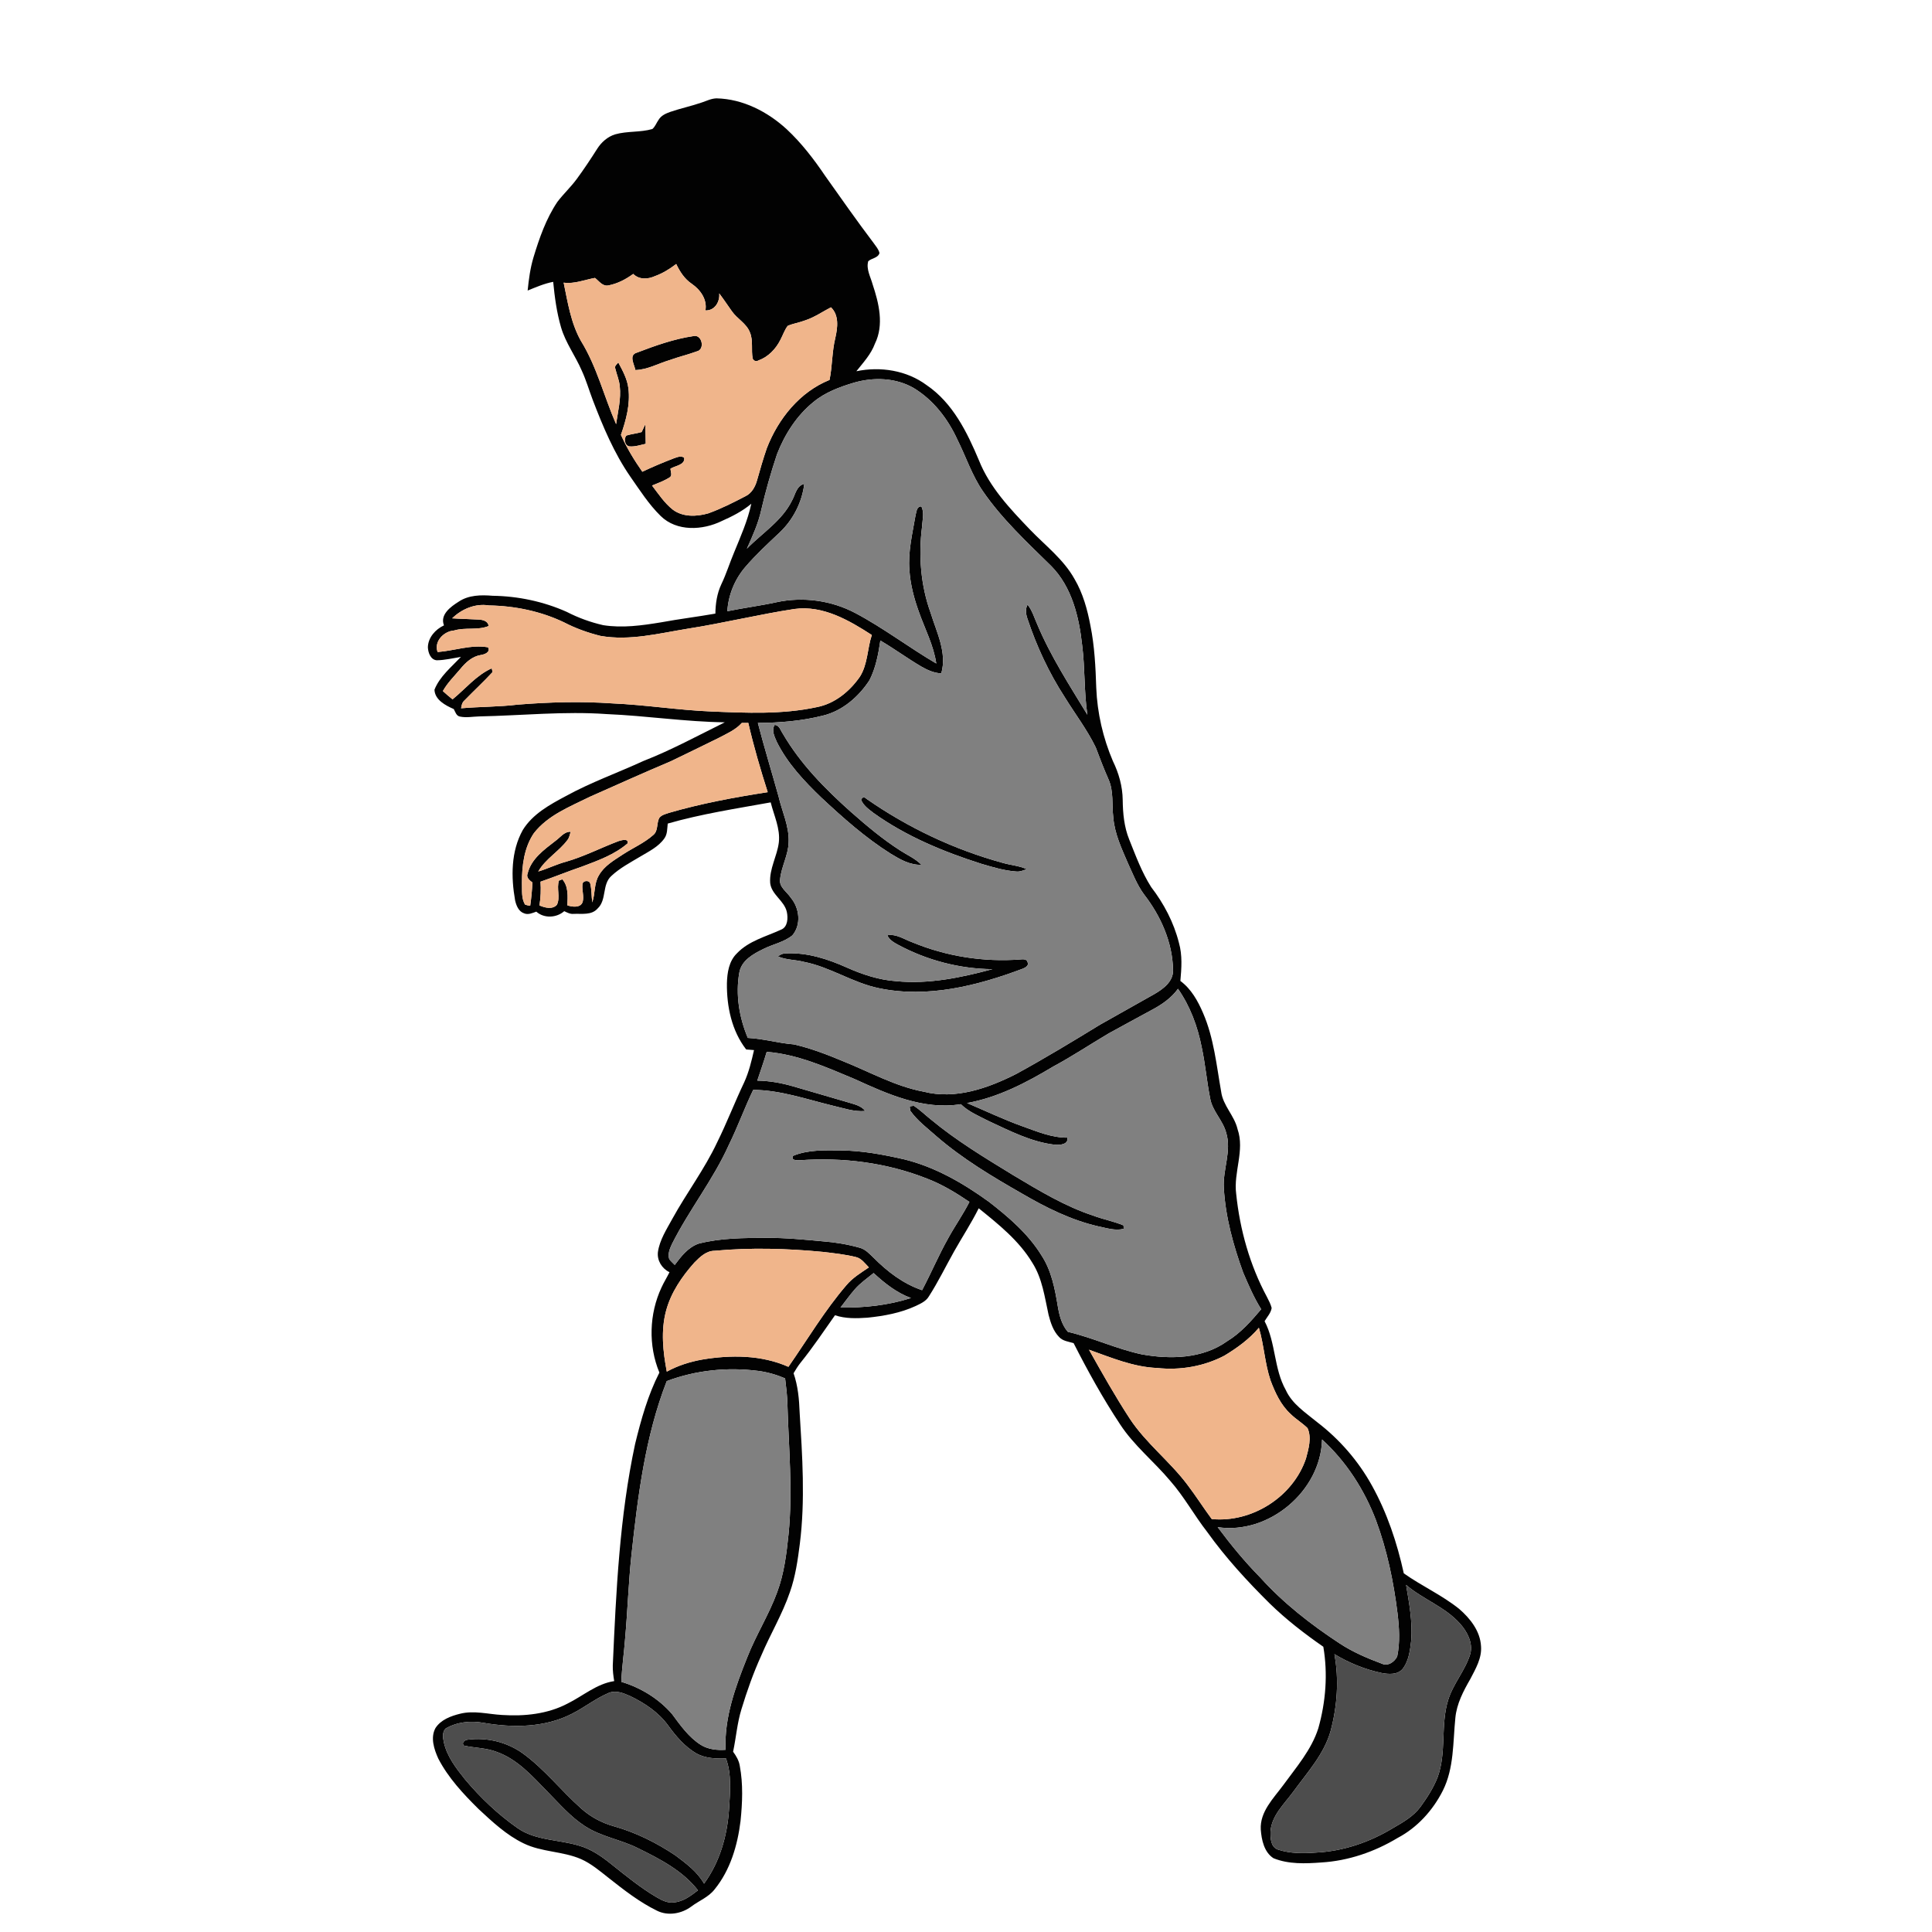 <?xml version="1.0" encoding="UTF-8" ?>
<!DOCTYPE svg PUBLIC "-//W3C//DTD SVG 1.1//EN" "http://www.w3.org/Graphics/SVG/1.1/DTD/svg11.dtd">
<svg width="1000pt" height="1000pt" viewBox="0 0 1000 1000" version="1.1" xmlns="http://www.w3.org/2000/svg">
    <g id="#020202ff">
        <path fill="#020202" opacity="1.00"
            d=" M 363.27 53.04 C 365.77 52.19 368.22 50.96 370.91 50.91 C 384.52 51.22 397.26 57.80 407.15 66.85 C 414.81 73.99 421.23 82.34 427.08 91.00 C 435.37 102.68 443.58 114.43 452.23 125.85 C 453.35 127.47 454.79 129.01 455.21 130.99 C 454.46 133.60 451.16 133.57 449.39 135.22 C 448.24 139.32 450.61 143.29 451.66 147.16 C 454.92 156.92 457.66 168.15 452.86 177.88 C 450.84 183.37 446.82 187.65 443.26 192.15 C 455.74 189.57 469.32 191.68 479.67 199.38 C 493.16 208.56 500.55 223.67 506.70 238.27 C 512.26 252.25 522.79 263.34 533.04 274.04 C 541.01 282.35 550.52 289.51 556.20 299.74 C 560.55 307.14 562.83 315.51 564.42 323.88 C 566.54 334.46 567.07 345.26 567.42 356.02 C 567.94 369.06 570.92 381.96 576.04 393.96 C 579.09 400.19 581.02 407.03 581.11 414.00 C 581.19 420.97 581.84 428.05 584.49 434.56 C 587.84 442.93 590.99 451.51 595.84 459.14 C 602.43 467.70 607.56 477.48 610.21 487.98 C 612.05 494.40 611.55 501.18 610.96 507.74 C 616.55 511.84 620.03 518.10 622.71 524.36 C 628.30 537.24 629.65 551.36 632.07 565.04 C 632.99 572.26 638.91 577.40 640.54 584.40 C 644.40 595.47 638.37 606.73 639.85 617.97 C 641.77 636.52 646.91 654.86 655.78 671.32 C 656.71 673.15 657.69 674.99 658.21 677.00 C 657.83 679.62 655.85 681.63 654.55 683.85 C 660.40 694.99 659.31 708.39 665.49 719.42 C 668.80 726.77 675.82 731.19 681.81 736.15 C 693.35 744.98 703.08 756.19 710.11 768.92 C 717.97 783.06 723.14 798.58 726.60 814.36 C 735.87 820.92 746.36 825.62 755.24 832.75 C 760.94 837.66 766.13 844.21 766.57 852.01 C 767.09 858.19 763.80 863.72 761.07 868.99 C 757.44 875.29 753.95 881.90 753.28 889.28 C 752.02 901.84 752.64 915.16 746.84 926.76 C 741.69 937.00 733.58 945.97 723.38 951.33 C 711.47 958.51 697.90 963.17 683.97 964.01 C 675.70 964.62 666.97 965.00 659.15 961.81 C 654.31 958.71 652.96 952.29 652.57 946.94 C 652.08 937.76 659.09 930.91 664.13 924.09 C 670.91 914.75 678.80 905.74 682.36 894.56 C 686.22 880.90 687.35 866.38 684.95 852.36 C 675.15 845.56 665.68 838.24 657.14 829.90 C 645.53 818.39 634.43 806.32 624.90 793.01 C 618.17 784.39 612.93 774.69 605.69 766.46 C 597.31 756.46 586.93 748.22 579.75 737.22 C 570.84 723.76 563.02 709.60 555.71 695.22 C 553.09 694.40 550.02 694.15 548.12 691.95 C 545.13 688.86 543.80 684.64 542.75 680.59 C 540.73 671.43 539.51 661.73 534.37 653.66 C 527.48 642.17 516.85 633.70 506.58 625.41 C 502.75 633.10 498.03 640.29 493.82 647.77 C 489.48 655.51 485.59 663.52 480.79 671.00 C 479.31 673.54 476.51 674.75 473.98 675.97 C 466.15 679.59 457.55 681.16 449.01 682.03 C 443.40 682.42 437.60 682.60 432.19 680.77 C 426.36 689.05 420.72 697.47 414.35 705.36 C 413.00 707.06 411.85 708.91 410.75 710.79 C 413.01 717.29 413.64 724.20 413.89 731.03 C 415.29 753.66 416.83 776.48 413.99 799.07 C 412.92 807.51 411.71 816.01 408.86 824.07 C 404.97 835.49 398.69 845.88 394.00 856.97 C 389.93 865.95 386.63 875.26 383.77 884.70 C 381.55 891.86 381.01 899.37 379.45 906.68 C 381.06 908.89 382.51 911.30 382.92 914.06 C 384.68 923.46 384.27 933.10 383.30 942.57 C 381.75 955.15 378.01 967.94 369.88 977.92 C 366.74 981.99 361.80 983.80 357.80 986.83 C 352.80 990.55 345.73 991.83 340.03 988.96 C 330.94 984.52 322.92 978.22 315.01 971.99 C 310.48 968.43 306.03 964.61 300.73 962.26 C 291.21 958.13 280.34 958.71 270.98 954.10 C 262.11 949.82 254.84 942.97 247.69 936.33 C 239.76 928.49 231.99 920.18 226.84 910.20 C 224.67 905.38 222.70 899.45 225.39 894.45 C 228.18 890.13 233.32 888.22 238.09 887.04 C 245.31 885.20 252.65 887.28 259.91 887.67 C 271.42 888.42 283.44 887.21 293.78 881.76 C 301.76 877.82 308.87 871.48 317.91 870.14 C 317.45 867.43 317.11 864.70 317.18 861.97 C 318.90 823.62 320.67 785.04 328.73 747.40 C 331.82 734.76 335.36 722.07 341.30 710.45 C 335.50 696.46 335.99 680.09 342.39 666.40 C 343.60 663.73 345.17 661.25 346.46 658.63 C 346.48 658.59 346.52 658.52 346.53 658.49 L 346.44 658.44 C 342.56 656.54 340.01 652.37 340.54 648.02 C 341.45 641.78 344.99 636.37 347.96 630.93 C 355.34 617.51 364.65 605.22 371.18 591.32 C 376.24 581.13 380.30 570.49 385.19 560.22 C 387.63 554.91 388.98 549.20 390.28 543.53 C 388.92 543.41 387.57 543.29 386.22 543.20 C 378.72 533.53 376.11 520.94 376.25 508.92 C 376.40 503.45 377.29 497.48 381.40 493.48 C 387.52 486.99 396.47 484.79 404.31 481.18 C 407.78 479.79 407.94 475.14 407.26 472.01 C 405.95 466.12 399.28 463.11 398.64 457.01 C 398.13 449.69 402.25 443.17 403.12 436.06 C 403.94 428.83 400.61 422.14 398.91 415.31 C 381.07 418.53 363.08 421.26 345.62 426.28 C 345.31 428.86 345.49 431.73 343.88 433.95 C 340.81 438.34 335.82 440.70 331.35 443.39 C 326.22 446.46 320.82 449.29 316.43 453.40 C 311.51 457.85 314.15 465.77 309.31 470.26 C 306.19 473.84 301.09 472.82 296.90 473.02 C 295.13 473.20 293.58 472.34 292.05 471.62 C 288.04 475.12 281.66 475.47 277.59 471.87 C 275.58 472.57 273.36 473.66 271.23 472.72 C 268.43 471.78 267.22 468.69 266.62 466.05 C 264.47 453.92 264.44 440.66 270.59 429.62 C 275.71 421.30 284.59 416.47 292.96 412.01 C 305.82 404.95 319.68 400.02 332.99 393.90 C 347.51 388.23 361.21 380.77 375.16 373.87 C 354.71 373.59 334.44 370.47 314.02 369.61 C 292.02 368.05 270.03 370.37 248.04 370.82 C 244.72 370.90 241.34 371.60 238.05 370.89 C 236.15 370.54 235.68 368.45 234.87 367.01 C 230.60 365.15 225.07 362.24 224.88 356.99 C 227.60 350.13 233.63 345.26 238.59 340.01 C 234.44 340.66 230.32 341.70 226.11 341.76 C 222.87 341.54 221.57 337.77 221.47 335.01 C 221.59 329.96 225.39 325.74 229.80 323.69 C 227.60 318.11 233.32 314.00 237.41 311.43 C 242.58 307.95 248.99 307.88 254.98 308.37 C 268.14 308.56 281.28 311.33 293.31 316.69 C 299.28 319.77 305.65 322.09 312.19 323.58 C 322.14 325.17 332.25 323.75 342.10 322.13 C 351.46 320.40 360.91 319.25 370.28 317.60 C 370.35 312.40 371.13 307.14 373.37 302.39 C 375.94 297.06 377.67 291.38 379.97 285.94 C 383.34 277.69 387.01 269.49 388.87 260.74 C 384.33 264.57 379.02 267.27 373.63 269.66 C 363.74 274.52 350.30 275.27 341.94 267.05 C 335.81 261.04 331.17 253.73 326.27 246.73 C 317.86 234.55 312.10 220.83 306.83 207.07 C 304.90 202.00 303.40 196.76 301.12 191.83 C 297.84 184.22 292.74 177.45 290.40 169.44 C 288.16 161.77 287.10 153.81 286.33 145.88 C 281.73 146.76 277.43 148.63 273.11 150.39 C 273.68 144.63 274.45 138.85 276.11 133.28 C 279.14 123.28 282.63 113.24 288.49 104.50 C 291.64 100.36 295.50 96.79 298.58 92.58 C 302.28 87.53 305.76 82.31 309.11 77.02 C 311.27 73.61 314.50 70.74 318.41 69.54 C 324.68 67.75 331.40 68.61 337.66 66.78 C 339.16 65.51 339.79 63.53 340.93 61.96 C 342.23 59.77 344.69 58.71 347.00 57.89 C 352.35 56.06 357.92 54.90 363.27 53.04 M 339.08 142.89 C 335.35 144.60 330.85 144.85 327.75 141.78 C 323.92 144.59 319.57 146.85 314.87 147.74 C 311.83 148.32 310.05 145.43 307.95 143.85 C 302.57 144.81 297.35 147.06 291.75 146.30 C 293.86 156.52 295.47 167.14 300.64 176.37 C 308.94 189.77 312.63 205.22 318.89 219.54 C 319.81 213.04 321.54 206.52 320.79 199.91 C 320.52 196.76 319.21 193.86 318.49 190.82 C 317.88 189.43 319.32 188.58 320.03 187.63 C 322.30 191.85 324.67 196.17 325.26 201.01 C 326.29 209.21 324.07 217.40 321.39 225.09 C 324.42 231.81 328.23 238.15 332.47 244.17 C 337.72 241.67 343.09 239.42 348.51 237.33 C 350.30 236.75 352.38 235.66 354.14 236.92 C 354.68 240.72 349.47 241.03 347.03 242.59 C 347.08 244.11 348.25 246.29 346.40 247.21 C 343.63 248.97 340.52 250.08 337.49 251.31 C 340.82 255.65 343.88 260.34 348.21 263.77 C 353.45 267.73 360.60 267.45 366.62 265.71 C 373.28 263.31 379.60 260.09 385.87 256.83 C 389.05 255.33 390.88 251.99 391.81 248.74 C 393.38 243.13 395.00 237.52 396.90 232.01 C 402.79 216.77 413.92 202.88 429.37 196.65 C 430.84 189.46 430.61 182.04 432.36 174.90 C 433.56 169.64 434.40 163.21 430.11 159.06 C 425.70 161.35 421.55 164.24 416.80 165.81 C 413.83 166.96 410.62 167.41 407.70 168.67 C 406.06 170.86 405.21 173.51 403.93 175.91 C 401.56 180.64 397.61 184.77 392.55 186.57 C 391.40 187.28 390.11 186.82 389.60 185.59 C 388.71 181.12 389.97 176.32 388.14 172.01 C 386.36 167.37 381.59 165.07 378.85 161.14 C 376.65 158.05 374.56 154.88 372.27 151.86 C 372.71 156.18 369.90 160.91 365.13 160.67 C 366.13 155.02 362.51 149.96 358.07 146.91 C 354.36 144.42 351.89 140.62 350.01 136.64 C 346.67 139.21 343.05 141.45 339.08 142.89 M 442.06 198.06 C 434.60 200.28 427.10 203.05 421.04 208.08 C 412.36 215.11 406.16 224.82 402.16 235.16 C 399.01 244.62 396.27 254.24 394.02 263.96 C 392.49 270.95 389.49 277.50 386.58 284.01 C 394.54 275.85 404.82 269.55 409.97 259.03 C 411.71 255.93 412.24 251.39 416.30 250.44 C 415.13 259.96 410.55 268.97 403.60 275.57 C 397.42 281.39 391.17 287.16 385.65 293.61 C 380.26 299.98 376.96 308.03 376.47 316.37 C 384.87 314.64 393.39 313.57 401.77 311.74 C 415.54 308.74 430.28 310.73 442.74 317.33 C 457.30 325.04 470.42 335.12 484.62 343.43 C 483.23 333.92 478.64 325.39 475.51 316.41 C 473.03 309.50 471.16 302.31 470.70 294.96 C 469.96 285.54 472.24 276.27 473.82 267.04 C 474.36 265.23 474.30 262.09 476.89 262.12 C 478.58 265.42 477.39 269.23 477.24 272.74 C 475.36 287.64 476.56 302.98 481.67 317.15 C 484.77 327.24 490.28 337.77 487.21 348.54 C 483.51 348.37 480.11 346.88 476.96 345.06 C 469.70 340.81 462.93 335.80 455.67 331.55 C 454.64 338.56 453.31 345.68 450.06 352.05 C 444.45 360.68 436.01 368.01 425.82 370.44 C 414.87 373.19 403.53 374.12 392.27 374.19 C 395.57 386.91 399.42 399.47 402.95 412.12 C 404.77 420.08 408.60 427.71 408.19 436.04 C 408.00 442.61 404.47 448.49 403.79 454.97 C 403.09 459.17 407.31 461.55 409.31 464.66 C 413.83 469.99 414.84 478.64 410.12 484.15 C 405.78 487.68 400.06 488.71 395.14 491.18 C 389.90 493.73 383.80 497.09 382.68 503.38 C 380.64 514.74 382.61 526.64 387.06 537.22 C 395.09 537.62 402.86 539.95 410.87 540.57 C 419.70 542.59 428.22 545.87 436.57 549.37 C 450.30 554.87 463.40 562.31 478.09 565.05 C 494.54 569.24 511.34 563.27 525.93 555.91 C 540.67 547.85 555.04 539.15 569.37 530.38 C 578.73 525.03 588.19 519.86 597.55 514.51 C 602.15 511.83 607.40 507.98 607.16 502.02 C 606.92 487.73 600.77 474.02 592.10 462.87 C 588.56 458.04 586.40 452.41 583.91 447.01 C 580.61 439.35 576.93 431.59 576.24 423.16 C 575.43 416.55 576.55 409.57 573.73 403.32 C 571.34 397.89 569.21 392.36 567.14 386.82 C 562.67 377.63 556.42 369.47 551.08 360.80 C 542.92 348.21 536.55 334.52 531.82 320.29 C 530.98 317.89 530.61 315.29 531.86 312.95 C 534.28 315.95 535.33 319.70 536.88 323.17 C 543.80 339.66 553.57 354.72 562.83 369.96 C 561.05 358.02 561.65 345.91 560.12 333.95 C 558.51 319.26 554.81 303.79 544.07 292.94 C 531.62 280.69 518.67 268.71 508.73 254.24 C 503.05 245.98 499.97 236.35 495.50 227.46 C 490.62 216.80 483.14 207.05 473.03 200.92 C 463.71 195.48 452.25 195.13 442.06 198.06 M 234.04 320.04 C 238.63 320.35 243.25 320.42 247.85 320.69 C 249.99 320.81 252.64 321.47 252.90 324.04 C 247.18 326.36 240.86 324.59 235.00 326.35 C 229.72 326.73 224.48 332.03 226.51 337.49 C 235.20 336.82 243.90 333.52 252.62 335.05 C 254.01 337.55 250.79 338.77 248.86 339.03 C 244.41 339.73 240.96 342.95 238.23 346.31 C 235.12 350.02 231.60 353.43 229.23 357.70 C 230.84 359.19 232.52 360.61 234.24 361.98 C 240.92 356.55 246.51 349.51 254.52 345.92 C 254.63 346.41 254.84 347.37 254.95 347.86 C 250.33 352.89 245.25 357.54 240.48 362.47 C 239.24 363.50 238.88 365.07 238.67 366.61 C 248.46 365.75 258.29 365.90 268.04 364.71 C 284.32 363.40 300.69 362.94 317.00 364.08 C 334.08 364.82 351.00 367.56 368.08 368.26 C 386.34 369.01 404.89 369.89 422.88 365.99 C 432.13 364.19 439.86 357.80 445.12 350.20 C 449.18 343.71 448.89 335.77 451.25 328.68 C 439.41 321.01 425.91 313.20 411.25 315.20 C 392.68 318.03 374.42 322.53 355.86 325.43 C 341.00 327.84 325.88 331.81 310.78 329.13 C 304.26 327.51 297.88 325.22 291.92 322.12 C 279.82 316.34 266.42 313.60 253.05 313.37 C 246.08 312.22 238.99 315.20 234.04 320.04 M 371.95 381.97 C 363.69 386.06 355.38 390.07 347.07 394.09 C 333.07 399.99 319.23 406.24 305.34 412.40 C 295.03 417.52 283.56 421.92 276.30 431.31 C 271.25 438.79 270.12 448.17 270.16 456.99 C 270.32 460.76 269.71 464.88 271.81 468.25 C 272.66 468.53 273.53 468.72 274.43 468.82 C 275.01 464.82 275.39 460.80 275.58 456.76 C 274.10 455.69 272.21 454.16 273.11 452.07 C 274.96 444.52 281.61 439.81 287.41 435.31 C 289.94 433.55 291.94 430.40 295.37 430.52 C 294.91 431.94 294.71 433.53 293.75 434.74 C 289.30 440.75 282.34 444.51 278.60 451.09 C 283.49 449.66 288.05 447.32 292.99 446.02 C 302.35 443.31 311.05 438.81 320.14 435.37 C 321.65 434.90 325.53 433.76 324.81 436.57 C 318.07 442.35 309.60 445.39 301.42 448.48 C 294.14 450.96 287.03 453.87 279.77 456.37 C 280.04 460.47 279.89 464.59 279.22 468.65 C 281.99 469.84 285.92 470.89 288.25 468.33 C 290.16 464.40 287.96 459.86 289.32 455.80 C 289.76 455.63 290.63 455.30 291.06 455.14 C 294.29 458.72 293.87 464.09 293.65 468.59 C 296.21 469.50 300.67 470.03 301.62 466.70 C 302.33 463.84 301.19 460.88 301.46 457.98 C 301.37 455.73 304.96 455.28 305.51 457.35 C 306.30 460.52 306.11 463.84 306.55 467.07 C 308.15 462.49 307.40 457.28 310.00 453.05 C 312.75 448.15 317.80 445.30 322.34 442.30 C 327.58 438.86 333.48 436.35 338.18 432.15 C 340.82 429.94 339.71 426.04 341.29 423.30 C 342.42 421.83 344.34 421.41 345.99 420.81 C 362.82 415.90 380.07 412.70 397.37 410.03 C 393.60 398.20 390.09 386.27 387.31 374.17 C 386.18 374.17 385.07 374.18 383.95 374.20 C 380.71 377.82 376.16 379.74 371.95 381.97 M 595.93 522.86 C 588.59 526.88 581.21 530.82 573.89 534.87 C 564.26 540.56 554.94 546.78 545.09 552.07 C 531.23 560.39 516.60 568.04 500.54 570.93 C 510.04 574.97 519.38 579.43 529.11 582.93 C 536.68 585.61 544.30 588.92 552.49 588.84 C 553.08 592.47 548.54 592.71 546.00 592.51 C 533.77 591.11 522.68 585.31 511.66 580.22 C 506.70 577.66 501.37 575.49 497.32 571.53 C 478.02 574.65 459.55 566.38 442.44 558.55 C 427.77 552.41 412.90 545.70 396.85 544.44 C 395.37 549.45 393.62 554.37 391.97 559.33 C 398.37 559.42 404.70 560.58 410.83 562.38 C 420.29 565.14 429.76 567.88 439.21 570.65 C 442.29 571.63 445.79 572.28 447.85 575.05 C 441.95 575.58 436.31 573.47 430.65 572.19 C 417.20 568.92 403.85 564.21 389.86 564.12 C 385.38 573.39 381.92 583.10 377.37 592.34 C 369.26 610.51 356.68 626.17 347.80 643.92 C 346.69 646.31 345.52 649.03 346.40 651.70 C 347.21 652.83 348.27 653.73 349.25 654.73 C 352.55 650.28 356.19 645.58 361.62 643.70 C 373.14 640.74 385.12 640.76 396.92 640.72 C 406.65 640.66 416.34 641.63 426.02 642.52 C 432.43 643.02 438.80 644.08 444.98 645.83 C 447.91 646.59 449.98 648.92 452.10 650.93 C 459.24 658.16 467.54 664.52 477.27 667.80 C 481.99 658.89 485.90 649.57 490.86 640.79 C 494.32 634.45 498.53 628.55 501.77 622.10 C 494.86 617.42 487.68 613.05 479.86 610.06 C 459.04 601.80 436.24 598.93 413.95 600.54 C 412.35 600.52 409.27 600.74 410.47 598.27 C 418.17 595.06 426.76 595.39 434.95 595.45 C 446.14 595.54 457.19 597.60 468.06 600.09 C 484.11 604.04 498.62 612.46 511.91 622.08 C 522.15 630.03 532.24 638.67 539.10 649.83 C 544.23 657.67 546.02 667.07 547.52 676.17 C 548.31 680.86 549.52 685.67 552.72 689.35 C 565.71 692.41 577.90 698.21 590.96 701.01 C 605.84 703.70 622.51 703.32 635.24 694.17 C 642.19 689.95 647.58 683.79 652.79 677.65 C 649.00 671.65 646.22 665.10 643.43 658.60 C 638.35 644.56 634.31 629.97 633.46 615.01 C 632.81 605.35 637.63 595.71 634.63 586.17 C 632.89 579.76 627.46 575.06 626.36 568.42 C 624.62 559.68 623.88 550.76 622.00 542.05 C 619.90 531.31 616.02 520.80 609.72 511.80 C 606.22 516.68 601.17 520.10 595.93 522.86 M 369.85 647.40 C 365.53 647.42 362.28 650.61 359.44 653.48 C 352.98 660.71 347.29 668.99 344.76 678.46 C 341.99 688.77 343.16 699.61 345.13 709.96 C 350.82 706.83 357.08 704.84 363.46 703.71 C 378.28 701.22 394.14 701.26 408.08 707.47 C 417.96 693.27 426.85 678.29 438.17 665.13 C 441.37 661.33 445.67 658.76 449.72 656.00 C 447.72 653.98 445.94 651.35 443.03 650.65 C 437.42 649.27 431.67 648.65 425.95 647.98 C 407.32 646.19 388.50 645.67 369.85 647.40 M 442.43 667.37 C 439.81 670.38 437.50 673.64 435.04 676.78 C 447.36 676.97 459.76 675.62 471.52 671.86 C 464.11 669.14 457.91 664.23 452.18 658.93 C 448.86 661.65 445.26 664.11 442.43 667.37 M 633.72 701.70 C 623.12 707.25 610.86 709.35 598.99 708.07 C 586.64 707.59 575.14 702.69 563.66 698.61 C 570.43 710.65 577.20 722.70 584.75 734.27 C 593.10 746.97 605.43 756.31 614.53 768.41 C 618.96 774.21 622.86 780.40 627.21 786.27 C 648.04 788.25 669.26 774.78 675.97 754.94 C 677.31 749.91 679.01 744.20 676.80 739.22 C 674.09 736.52 670.74 734.57 668.02 731.89 C 662.95 727.25 660.03 720.86 657.65 714.56 C 654.65 705.69 654.26 696.21 651.60 687.25 C 646.61 693.16 640.30 697.73 633.72 701.70 M 345.11 714.86 C 333.92 743.56 330.16 774.41 326.84 804.83 C 325.31 819.19 324.86 833.63 323.57 848.02 C 323.02 855.53 321.88 862.99 321.60 870.52 C 331.62 873.51 340.97 879.22 347.83 887.16 C 352.18 893.01 356.47 899.20 362.76 903.15 C 366.57 905.52 371.17 905.98 375.56 905.69 C 374.82 889.06 380.66 873.07 386.76 857.88 C 391.26 846.35 397.98 835.83 402.23 824.20 C 405.86 814.53 407.11 804.20 408.16 794.00 C 410.39 771.72 408.21 749.36 407.58 727.06 C 407.49 722.49 406.92 717.96 406.37 713.44 C 401.95 711.56 397.32 710.22 392.57 709.59 C 376.65 707.53 360.15 709.18 345.11 714.86 M 684.30 745.08 C 683.61 771.83 656.73 794.42 630.27 790.46 C 637.09 799.60 644.33 808.43 652.35 816.55 C 664.31 829.81 678.49 840.84 693.38 850.62 C 700.14 855.08 707.64 858.28 715.21 861.10 C 718.39 862.62 721.81 860.20 723.19 857.36 C 724.73 850.01 724.23 842.42 723.35 835.02 C 721.32 818.64 717.94 802.35 712.19 786.85 C 706.18 771.07 696.81 756.50 684.30 745.08 M 727.79 820.34 C 729.39 829.79 731.18 839.36 730.46 848.98 C 729.84 854.14 729.26 859.73 725.90 863.94 C 723.23 866.96 718.70 866.61 715.11 865.93 C 706.49 864.11 698.23 860.72 690.69 856.17 C 693.13 869.32 692.17 882.96 688.75 895.85 C 685.37 907.99 676.60 917.45 669.37 927.42 C 664.73 933.77 658.16 939.70 657.60 948.05 C 657.55 951.36 657.68 956.03 661.45 957.33 C 667.73 959.42 674.51 959.37 681.05 958.89 C 695.20 958.23 709.02 953.50 721.07 946.16 C 726.25 943.20 731.63 940.11 735.24 935.21 C 738.68 930.49 741.87 925.52 744.04 920.07 C 748.86 907.14 745.49 892.89 749.60 879.81 C 752.25 871.32 758.51 864.50 761.05 855.98 C 762.45 850.21 759.41 844.51 755.65 840.34 C 747.92 831.66 736.49 827.82 727.79 820.34 M 296.06 887.04 C 282.02 894.26 265.49 894.39 250.24 891.74 C 243.63 890.54 236.49 891.27 230.63 894.71 C 228.87 896.52 229.22 899.26 229.68 901.52 C 231.24 909.06 236.11 915.27 240.80 921.14 C 248.72 930.54 257.73 939.11 267.81 946.17 C 277.17 952.74 289.11 952.07 299.66 955.29 C 305.87 957.02 311.25 960.75 316.23 964.74 C 323.88 970.85 331.48 977.09 339.95 982.06 C 342.67 983.63 345.71 985.18 348.96 984.66 C 353.71 984.24 357.62 981.22 361.26 978.42 C 353.38 968.28 341.60 962.21 330.30 956.66 C 321.39 952.16 311.17 950.72 302.75 945.20 C 295.18 940.31 289.31 933.36 283.02 927.01 C 275.40 919.18 267.74 910.55 257.15 906.80 C 251.68 904.65 245.72 904.79 240.06 903.51 C 238.75 901.94 240.61 900.56 242.13 900.45 C 252.03 899.15 262.35 901.69 270.50 907.48 C 281.85 915.69 290.47 926.92 300.91 936.16 C 305.74 940.46 311.58 943.57 317.81 945.29 C 329.15 948.50 339.81 953.81 349.58 960.35 C 355.13 964.52 360.93 968.79 364.42 974.96 C 372.58 963.82 376.43 950.16 377.35 936.52 C 377.85 927.75 378.82 918.59 375.75 910.16 C 370.56 910.35 365.09 910.15 360.44 907.58 C 354.42 904.06 349.84 898.63 345.80 893.06 C 340.83 886.24 333.61 881.45 326.09 877.85 C 322.71 876.34 318.80 874.78 315.14 876.23 C 308.36 879.06 302.59 883.74 296.06 887.04 Z" />
        <path fill="#020202" opacity="1.00"
            d=" M 329.59 182.55 C 339.14 178.91 348.91 175.41 359.06 173.94 C 363.34 173.03 365.00 180.79 360.83 181.82 C 356.13 183.55 351.24 184.69 346.54 186.40 C 340.67 188.15 335.08 191.38 328.87 191.53 C 328.34 188.64 325.28 183.82 329.59 182.55 Z" />
        <path fill="#020202" opacity="1.00"
            d=" M 333.98 219.68 C 334.13 223.02 334.19 226.37 334.22 229.72 C 331.46 230.29 328.71 231.31 325.86 231.06 C 323.37 230.74 322.71 227.06 324.25 225.42 C 326.82 224.63 329.53 224.39 332.11 223.63 C 332.73 222.31 333.35 220.99 333.98 219.68 Z" />
        <path fill="#020202" opacity="1.00"
            d=" M 402.05 383.95 C 400.92 381.28 399.16 377.99 400.97 375.22 C 403.45 375.36 404.01 378.08 405.21 379.79 C 414.31 395.42 427.17 408.44 440.59 420.40 C 448.61 427.46 456.84 434.36 465.85 440.15 C 469.56 442.59 473.79 444.35 476.91 447.61 C 471.06 447.86 465.86 444.81 461.05 441.89 C 447.98 433.66 436.38 423.35 425.13 412.84 C 416.24 404.30 407.57 395.10 402.05 383.95 Z" />
        <path fill="#020202" opacity="1.00"
            d=" M 445.69 413.95 C 446.39 412.50 447.33 412.34 448.50 413.48 C 469.95 428.44 493.94 439.78 519.18 446.67 C 523.24 447.84 527.55 448.10 531.43 449.88 C 529.68 450.50 527.90 451.32 526.00 451.09 C 519.86 450.66 513.93 448.86 508.06 447.14 C 488.37 440.89 468.98 432.86 452.10 420.77 C 449.65 418.85 446.88 416.95 445.69 413.95 Z" />
        <path fill="#020202" opacity="1.00"
            d=" M 459.28 484.08 C 464.02 483.26 468.03 486.26 472.28 487.76 C 489.84 495.02 509.09 498.05 528.03 496.61 C 529.36 496.48 531.59 496.28 531.89 498.09 C 532.73 499.74 530.65 500.91 529.37 501.40 C 505.85 510.24 480.11 516.76 454.98 511.50 C 441.40 508.74 429.71 500.50 416.10 497.86 C 411.67 496.69 406.92 496.92 402.68 495.05 C 403.92 493.96 405.36 493.42 406.99 493.45 C 417.85 492.97 428.41 496.38 438.21 500.75 C 446.36 504.39 454.97 507.25 463.94 507.86 C 480.78 509.51 497.50 505.99 513.67 501.64 C 496.72 501.47 479.89 497.08 464.95 489.07 C 462.72 487.85 460.32 486.55 459.28 484.08 Z" />
        <path fill="#020202" opacity="1.00"
            d=" M 470.85 572.66 C 471.38 572.58 472.43 572.43 472.96 572.36 C 476.11 574.35 478.74 577.02 481.66 579.31 C 494.96 590.40 509.84 599.34 524.58 608.36 C 537.80 616.25 551.10 624.34 565.81 629.20 C 570.97 631.14 576.46 632.14 581.54 634.28 C 581.56 634.72 581.59 635.59 581.61 636.03 C 577.21 637.17 572.68 635.60 568.36 634.73 C 554.34 631.51 541.38 625.02 529.03 617.82 C 513.63 609.02 498.28 599.86 484.82 588.22 C 480.07 584.01 474.84 580.12 471.15 574.91 C 471.07 574.35 470.92 573.22 470.85 572.66 Z" />
    </g>
    <g id="#f0b58bff">
        <path fill="#f0b58b" opacity="1.00"
            d=" M 339.08 142.89 C 343.05 141.45 346.67 139.21 350.01 136.64 C 351.89 140.62 354.36 144.42 358.07 146.91 C 362.51 149.96 366.13 155.02 365.13 160.67 C 369.90 160.91 372.71 156.18 372.27 151.86 C 374.56 154.88 376.65 158.05 378.85 161.14 C 381.59 165.07 386.36 167.37 388.14 172.01 C 389.97 176.32 388.71 181.12 389.60 185.59 C 390.11 186.82 391.40 187.28 392.55 186.57 C 397.61 184.77 401.56 180.64 403.93 175.91 C 405.21 173.51 406.06 170.86 407.70 168.67 C 410.62 167.41 413.83 166.96 416.80 165.81 C 421.55 164.24 425.70 161.35 430.11 159.06 C 434.40 163.21 433.56 169.64 432.36 174.90 C 430.61 182.04 430.84 189.46 429.37 196.65 C 413.92 202.88 402.79 216.77 396.90 232.01 C 395.00 237.52 393.38 243.13 391.81 248.74 C 390.88 251.99 389.05 255.33 385.87 256.83 C 379.60 260.09 373.28 263.31 366.62 265.71 C 360.60 267.45 353.45 267.73 348.21 263.77 C 343.88 260.34 340.82 255.65 337.49 251.31 C 340.52 250.08 343.63 248.97 346.40 247.21 C 348.25 246.29 347.08 244.11 347.03 242.59 C 349.47 241.03 354.68 240.72 354.14 236.92 C 352.38 235.66 350.30 236.75 348.51 237.33 C 343.09 239.42 337.72 241.67 332.47 244.17 C 328.23 238.15 324.42 231.81 321.39 225.09 C 324.07 217.40 326.29 209.21 325.26 201.01 C 324.67 196.17 322.30 191.85 320.03 187.63 C 319.32 188.58 317.88 189.43 318.49 190.82 C 319.21 193.86 320.52 196.76 320.79 199.91 C 321.54 206.52 319.81 213.04 318.89 219.54 C 312.63 205.22 308.94 189.77 300.64 176.37 C 295.47 167.14 293.86 156.52 291.75 146.30 C 297.35 147.06 302.57 144.81 307.95 143.85 C 310.05 145.43 311.83 148.32 314.87 147.74 C 319.57 146.85 323.92 144.59 327.75 141.78 C 330.85 144.85 335.35 144.60 339.08 142.89 M 329.59 182.55 C 325.28 183.82 328.34 188.64 328.87 191.53 C 335.08 191.38 340.67 188.15 346.54 186.40 C 351.24 184.69 356.13 183.55 360.83 181.82 C 365.00 180.79 363.34 173.03 359.06 173.94 C 348.91 175.41 339.14 178.91 329.59 182.55 M 333.98 219.68 C 333.35 220.99 332.73 222.31 332.11 223.63 C 329.53 224.39 326.82 224.63 324.25 225.42 C 322.71 227.06 323.37 230.74 325.86 231.06 C 328.71 231.31 331.46 230.29 334.22 229.72 C 334.19 226.37 334.13 223.02 333.98 219.68 Z" />
        <path fill="#f0b58b" opacity="1.00"
            d=" M 234.04 320.04 C 238.99 315.20 246.08 312.22 253.05 313.37 C 266.42 313.60 279.82 316.34 291.92 322.12 C 297.88 325.22 304.26 327.51 310.78 329.13 C 325.88 331.81 341.00 327.84 355.86 325.43 C 374.42 322.53 392.68 318.03 411.25 315.20 C 425.91 313.20 439.41 321.01 451.25 328.68 C 448.89 335.77 449.18 343.71 445.12 350.20 C 439.86 357.80 432.13 364.19 422.88 365.99 C 404.89 369.89 386.34 369.01 368.08 368.26 C 351.00 367.56 334.08 364.82 317.00 364.08 C 300.69 362.94 284.32 363.40 268.04 364.71 C 258.29 365.90 248.46 365.75 238.67 366.61 C 238.88 365.07 239.24 363.50 240.48 362.47 C 245.25 357.54 250.33 352.89 254.95 347.86 C 254.84 347.37 254.63 346.41 254.52 345.92 C 246.51 349.51 240.92 356.55 234.24 361.98 C 232.52 360.61 230.84 359.19 229.23 357.70 C 231.60 353.43 235.12 350.02 238.23 346.31 C 240.96 342.95 244.41 339.73 248.86 339.03 C 250.79 338.77 254.01 337.55 252.62 335.05 C 243.90 333.52 235.20 336.82 226.51 337.49 C 224.48 332.03 229.72 326.73 235.00 326.35 C 240.86 324.59 247.18 326.36 252.90 324.04 C 252.64 321.47 249.99 320.81 247.85 320.69 C 243.25 320.42 238.63 320.35 234.04 320.04 Z" />
        <path fill="#f0b58b" opacity="1.00"
            d=" M 371.95 381.97 C 376.16 379.74 380.71 377.82 383.95 374.20 C 385.07 374.18 386.18 374.17 387.31 374.17 C 390.09 386.27 393.60 398.20 397.37 410.03 C 380.07 412.70 362.82 415.90 345.99 420.81 C 344.34 421.41 342.42 421.83 341.29 423.30 C 339.71 426.04 340.82 429.94 338.18 432.15 C 333.48 436.35 327.58 438.86 322.34 442.30 C 317.80 445.30 312.75 448.15 310.00 453.05 C 307.40 457.28 308.15 462.49 306.55 467.07 C 306.11 463.84 306.30 460.52 305.51 457.35 C 304.96 455.28 301.37 455.73 301.46 457.98 C 301.19 460.88 302.33 463.84 301.62 466.70 C 300.67 470.03 296.21 469.50 293.65 468.59 C 293.87 464.09 294.29 458.72 291.06 455.14 C 290.63 455.30 289.76 455.63 289.32 455.80 C 287.96 459.86 290.16 464.40 288.25 468.33 C 285.92 470.89 281.99 469.84 279.22 468.65 C 279.89 464.59 280.04 460.47 279.77 456.37 C 287.03 453.87 294.14 450.96 301.42 448.48 C 309.60 445.39 318.07 442.35 324.81 436.57 C 325.53 433.76 321.65 434.90 320.14 435.37 C 311.05 438.81 302.35 443.31 292.99 446.02 C 288.05 447.32 283.49 449.66 278.60 451.09 C 282.34 444.51 289.30 440.75 293.75 434.74 C 294.71 433.53 294.91 431.94 295.37 430.52 C 291.94 430.40 289.94 433.55 287.41 435.31 C 281.61 439.81 274.96 444.52 273.11 452.07 C 272.21 454.16 274.10 455.69 275.58 456.76 C 275.39 460.80 275.01 464.82 274.43 468.82 C 273.53 468.72 272.66 468.53 271.81 468.25 C 269.71 464.88 270.32 460.76 270.16 456.99 C 270.12 448.17 271.25 438.79 276.30 431.31 C 283.56 421.92 295.03 417.52 305.34 412.40 C 319.23 406.24 333.07 399.99 347.07 394.09 C 355.38 390.07 363.69 386.06 371.95 381.97 Z" />
        <path fill="#f0b58b" opacity="1.00"
            d=" M 369.85 647.40 C 388.50 645.67 407.32 646.19 425.95 647.98 C 431.67 648.65 437.42 649.27 443.03 650.65 C 445.94 651.35 447.72 653.98 449.72 656.00 C 445.67 658.76 441.37 661.33 438.17 665.13 C 426.85 678.29 417.96 693.27 408.08 707.47 C 394.14 701.26 378.28 701.22 363.46 703.71 C 357.08 704.84 350.82 706.83 345.13 709.96 C 343.16 699.61 341.99 688.77 344.76 678.46 C 347.29 668.99 352.98 660.71 359.44 653.48 C 362.28 650.61 365.53 647.42 369.85 647.40 Z" />
        <path fill="#f0b58b" opacity="1.00"
            d=" M 633.72 701.70 C 640.30 697.73 646.61 693.16 651.60 687.25 C 654.26 696.21 654.65 705.69 657.65 714.56 C 660.03 720.86 662.95 727.25 668.02 731.89 C 670.74 734.57 674.09 736.52 676.80 739.22 C 679.01 744.20 677.31 749.91 675.97 754.94 C 669.26 774.78 648.04 788.25 627.21 786.27 C 622.86 780.40 618.96 774.21 614.53 768.41 C 605.43 756.31 593.10 746.97 584.75 734.27 C 577.20 722.70 570.43 710.65 563.66 698.61 C 575.14 702.69 586.64 707.59 598.99 708.07 C 610.86 709.35 623.12 707.25 633.72 701.70 Z" />
    </g>
    <g id="#f11b27ff">
        <path fill="grey" opacity="1.00"
            d=" M 442.06 198.06 C 452.25 195.13 463.71 195.48 473.03 200.92 C 483.14 207.05 490.62 216.80 495.50 227.46 C 499.97 236.35 503.05 245.98 508.73 254.24 C 518.67 268.71 531.62 280.69 544.07 292.94 C 554.81 303.79 558.51 319.26 560.12 333.95 C 561.65 345.91 561.05 358.02 562.83 369.96 C 553.57 354.72 543.80 339.66 536.88 323.17 C 535.33 319.70 534.28 315.95 531.86 312.95 C 530.61 315.29 530.98 317.89 531.82 320.29 C 536.55 334.52 542.92 348.21 551.08 360.80 C 556.42 369.47 562.67 377.63 567.14 386.82 C 569.21 392.36 571.34 397.89 573.73 403.32 C 576.55 409.57 575.43 416.55 576.24 423.16 C 576.93 431.59 580.61 439.35 583.91 447.01 C 586.40 452.41 588.56 458.04 592.10 462.87 C 600.77 474.02 606.92 487.73 607.16 502.02 C 607.40 507.98 602.15 511.83 597.55 514.51 C 588.19 519.86 578.73 525.03 569.37 530.38 C 555.04 539.15 540.67 547.85 525.93 555.91 C 511.34 563.27 494.54 569.24 478.09 565.05 C 463.40 562.31 450.30 554.87 436.57 549.37 C 428.22 545.87 419.70 542.59 410.87 540.57 C 402.86 539.95 395.09 537.62 387.06 537.22 C 382.61 526.64 380.64 514.74 382.68 503.38 C 383.80 497.09 389.90 493.73 395.14 491.18 C 400.06 488.71 405.78 487.68 410.12 484.15 C 414.84 478.64 413.83 469.99 409.31 464.66 C 407.31 461.55 403.09 459.17 403.79 454.97 C 404.47 448.49 408.00 442.61 408.19 436.04 C 408.60 427.71 404.77 420.08 402.95 412.12 C 399.42 399.47 395.57 386.91 392.27 374.19 C 403.53 374.12 414.87 373.19 425.82 370.44 C 436.01 368.01 444.45 360.68 450.06 352.05 C 453.31 345.68 454.64 338.56 455.67 331.55 C 462.93 335.80 469.70 340.81 476.96 345.06 C 480.11 346.88 483.51 348.37 487.21 348.54 C 490.28 337.77 484.77 327.24 481.67 317.15 C 476.56 302.98 475.36 287.64 477.24 272.74 C 477.39 269.23 478.58 265.42 476.89 262.12 C 474.30 262.09 474.36 265.23 473.82 267.04 C 472.24 276.27 469.96 285.54 470.70 294.96 C 471.16 302.31 473.03 309.50 475.51 316.41 C 478.64 325.39 483.23 333.92 484.62 343.43 C 470.42 335.12 457.30 325.04 442.74 317.33 C 430.28 310.73 415.54 308.74 401.77 311.74 C 393.39 313.57 384.87 314.64 376.47 316.37 C 376.96 308.03 380.26 299.98 385.65 293.61 C 391.17 287.16 397.42 281.39 403.60 275.57 C 410.55 268.97 415.13 259.96 416.30 250.44 C 412.24 251.39 411.71 255.93 409.97 259.03 C 404.82 269.55 394.54 275.85 386.58 284.01 C 389.49 277.50 392.49 270.95 394.02 263.96 C 396.27 254.24 399.01 244.62 402.16 235.16 C 406.16 224.82 412.36 215.11 421.04 208.08 C 427.10 203.05 434.60 200.28 442.06 198.06 M 402.05 383.95 C 407.57 395.10 416.24 404.30 425.13 412.84 C 436.38 423.35 447.98 433.66 461.05 441.89 C 465.86 444.81 471.06 447.86 476.91 447.61 C 473.79 444.35 469.56 442.59 465.85 440.15 C 456.84 434.36 448.61 427.46 440.59 420.40 C 427.17 408.44 414.31 395.42 405.21 379.79 C 404.01 378.08 403.45 375.36 400.97 375.22 C 399.16 377.99 400.92 381.28 402.05 383.95 M 445.69 413.95 C 446.88 416.95 449.65 418.85 452.10 420.77 C 468.98 432.86 488.37 440.89 508.06 447.14 C 513.93 448.86 519.86 450.66 526.00 451.09 C 527.90 451.32 529.68 450.50 531.43 449.88 C 527.55 448.10 523.24 447.84 519.18 446.67 C 493.94 439.78 469.95 428.44 448.50 413.48 C 447.33 412.34 446.39 412.50 445.69 413.95 M 459.28 484.08 C 460.32 486.55 462.72 487.85 464.95 489.07 C 479.89 497.08 496.72 501.47 513.67 501.64 C 497.50 505.99 480.78 509.51 463.94 507.86 C 454.97 507.25 446.36 504.39 438.21 500.75 C 428.41 496.38 417.85 492.97 406.99 493.45 C 405.36 493.42 403.92 493.96 402.68 495.05 C 406.92 496.92 411.67 496.69 416.10 497.86 C 429.71 500.50 441.40 508.74 454.98 511.50 C 480.11 516.76 505.85 510.24 529.37 501.40 C 530.65 500.91 532.73 499.74 531.89 498.09 C 531.59 496.28 529.36 496.48 528.03 496.61 C 509.09 498.05 489.84 495.02 472.28 487.76 C 468.03 486.26 464.02 483.26 459.28 484.08 Z" />
    </g>
    <g id="#2b3dcdff">
        <path fill="grey" opacity="1.00"
            d=" M 595.93 522.86 C 601.17 520.10 606.22 516.68 609.72 511.80 C 616.02 520.80 619.90 531.31 622.00 542.05 C 623.88 550.76 624.62 559.68 626.36 568.42 C 627.46 575.06 632.89 579.76 634.63 586.17 C 637.63 595.71 632.81 605.35 633.46 615.01 C 634.31 629.97 638.35 644.56 643.43 658.60 C 646.22 665.10 649.00 671.65 652.79 677.65 C 647.58 683.79 642.19 689.95 635.24 694.17 C 622.51 703.32 605.84 703.70 590.96 701.01 C 577.90 698.21 565.71 692.41 552.72 689.35 C 549.52 685.67 548.31 680.86 547.52 676.17 C 546.02 667.07 544.23 657.67 539.10 649.83 C 532.24 638.67 522.15 630.03 511.91 622.08 C 498.62 612.46 484.11 604.04 468.06 600.09 C 457.19 597.60 446.14 595.54 434.95 595.45 C 426.76 595.39 418.17 595.06 410.47 598.27 C 409.27 600.74 412.35 600.52 413.95 600.54 C 436.24 598.93 459.04 601.80 479.86 610.06 C 487.68 613.05 494.86 617.42 501.77 622.10 C 498.53 628.55 494.32 634.45 490.86 640.79 C 485.90 649.57 481.99 658.89 477.27 667.80 C 467.54 664.52 459.24 658.16 452.10 650.93 C 449.98 648.92 447.91 646.59 444.98 645.83 C 438.80 644.08 432.43 643.02 426.02 642.52 C 416.34 641.63 406.65 640.66 396.92 640.72 C 385.12 640.76 373.14 640.74 361.62 643.70 C 356.19 645.58 352.55 650.28 349.25 654.73 C 348.27 653.73 347.21 652.83 346.40 651.70 C 345.52 649.03 346.69 646.31 347.80 643.92 C 356.68 626.17 369.26 610.51 377.37 592.34 C 381.92 583.10 385.38 573.39 389.86 564.12 C 403.85 564.21 417.20 568.92 430.65 572.19 C 436.31 573.47 441.95 575.58 447.85 575.05 C 445.79 572.28 442.29 571.63 439.21 570.65 C 429.76 567.88 420.29 565.14 410.83 562.38 C 404.70 560.58 398.37 559.42 391.97 559.33 C 393.62 554.37 395.37 549.45 396.85 544.44 C 412.90 545.70 427.77 552.41 442.44 558.55 C 459.55 566.38 478.02 574.65 497.32 571.53 C 501.37 575.49 506.70 577.66 511.66 580.22 C 522.68 585.31 533.77 591.11 546.00 592.51 C 548.54 592.71 553.08 592.47 552.49 588.84 C 544.30 588.92 536.68 585.61 529.11 582.93 C 519.38 579.43 510.04 574.97 500.54 570.93 C 516.60 568.04 531.23 560.39 545.09 552.07 C 554.94 546.78 564.26 540.56 573.89 534.87 C 581.21 530.82 588.59 526.88 595.93 522.86 M 470.85 572.66 C 470.92 573.22 471.07 574.35 471.15 574.91 C 474.84 580.12 480.07 584.01 484.82 588.22 C 498.28 599.86 513.63 609.02 529.03 617.82 C 541.38 625.02 554.34 631.51 568.36 634.73 C 572.68 635.60 577.21 637.17 581.61 636.03 C 581.59 635.59 581.56 634.72 581.54 634.28 C 576.46 632.14 570.97 631.14 565.81 629.20 C 551.10 624.34 537.80 616.25 524.58 608.36 C 509.84 599.34 494.96 590.40 481.66 579.31 C 478.74 577.02 476.11 574.35 472.96 572.36 C 472.43 572.43 471.38 572.58 470.85 572.66 Z" />
        <path fill="grey" opacity="1.00"
            d=" M 442.43 667.37 C 445.26 664.11 448.86 661.65 452.18 658.93 C 457.91 664.23 464.11 669.14 471.52 671.86 C 459.76 675.62 447.36 676.97 435.04 676.78 C 437.50 673.64 439.81 670.38 442.43 667.37 Z" />
        <path fill="grey" opacity="1.00"
            d=" M 345.11 714.86 C 360.15 709.18 376.65 707.53 392.57 709.59 C 397.32 710.22 401.95 711.56 406.37 713.44 C 406.92 717.96 407.49 722.49 407.58 727.06 C 408.21 749.36 410.39 771.72 408.16 794.00 C 407.11 804.20 405.86 814.53 402.23 824.20 C 397.98 835.83 391.26 846.35 386.76 857.88 C 380.66 873.07 374.82 889.06 375.56 905.69 C 371.17 905.98 366.57 905.52 362.76 903.15 C 356.47 899.20 352.18 893.01 347.83 887.16 C 340.97 879.22 331.62 873.51 321.60 870.52 C 321.88 862.99 323.02 855.53 323.57 848.02 C 324.86 833.63 325.31 819.19 326.84 804.83 C 330.16 774.41 333.92 743.56 345.11 714.86 Z" />
        <path fill="grey" opacity="1.00"
            d=" M 684.30 745.08 C 696.81 756.50 706.18 771.07 712.19 786.85 C 717.94 802.35 721.32 818.64 723.35 835.02 C 724.23 842.42 724.73 850.01 723.19 857.36 C 721.81 860.20 718.39 862.62 715.21 861.10 C 707.64 858.28 700.14 855.08 693.38 850.62 C 678.49 840.84 664.31 829.81 652.35 816.55 C 644.33 808.43 637.09 799.60 630.27 790.46 C 656.73 794.42 683.61 771.83 684.30 745.08 Z" />
    </g>
    <g id="#4d4d4dff">
        <path fill="#4d4d4d" opacity="1.00"
            d=" M 727.79 820.34 C 736.49 827.82 747.92 831.66 755.65 840.34 C 759.41 844.51 762.45 850.21 761.05 855.98 C 758.51 864.50 752.25 871.32 749.60 879.81 C 745.49 892.89 748.86 907.14 744.04 920.07 C 741.87 925.52 738.68 930.49 735.24 935.21 C 731.63 940.11 726.25 943.20 721.07 946.16 C 709.02 953.50 695.20 958.23 681.05 958.89 C 674.51 959.37 667.73 959.42 661.45 957.33 C 657.68 956.03 657.55 951.36 657.60 948.05 C 658.16 939.70 664.73 933.77 669.37 927.42 C 676.60 917.45 685.37 907.99 688.75 895.85 C 692.17 882.96 693.13 869.32 690.69 856.17 C 698.23 860.72 706.49 864.11 715.11 865.93 C 718.70 866.61 723.23 866.96 725.90 863.94 C 729.26 859.73 729.84 854.14 730.46 848.98 C 731.18 839.36 729.39 829.79 727.79 820.34 Z" />
        <path fill="#4d4d4d" opacity="1.00"
            d=" M 296.06 887.04 C 302.59 883.74 308.36 879.06 315.14 876.23 C 318.80 874.78 322.71 876.34 326.09 877.85 C 333.61 881.45 340.83 886.24 345.80 893.06 C 349.84 898.63 354.42 904.06 360.44 907.58 C 365.09 910.15 370.56 910.35 375.75 910.16 C 378.82 918.59 377.85 927.75 377.35 936.52 C 376.43 950.16 372.58 963.82 364.42 974.96 C 360.93 968.79 355.13 964.52 349.58 960.35 C 339.81 953.81 329.15 948.50 317.81 945.29 C 311.58 943.57 305.74 940.46 300.91 936.16 C 290.47 926.92 281.85 915.69 270.50 907.48 C 262.35 901.69 252.03 899.15 242.13 900.45 C 240.61 900.56 238.75 901.94 240.06 903.51 C 245.72 904.79 251.68 904.65 257.15 906.80 C 267.74 910.55 275.40 919.18 283.02 927.01 C 289.31 933.36 295.18 940.31 302.75 945.20 C 311.17 950.72 321.39 952.16 330.30 956.66 C 341.60 962.21 353.38 968.28 361.26 978.42 C 357.62 981.22 353.71 984.24 348.96 984.66 C 345.71 985.18 342.67 983.63 339.95 982.06 C 331.48 977.09 323.88 970.85 316.23 964.74 C 311.25 960.75 305.87 957.02 299.66 955.29 C 289.11 952.07 277.17 952.74 267.81 946.17 C 257.73 939.11 248.72 930.54 240.80 921.14 C 236.11 915.27 231.24 909.06 229.68 901.52 C 229.22 899.26 228.87 896.52 230.63 894.71 C 236.49 891.27 243.63 890.54 250.24 891.74 C 265.49 894.39 282.02 894.26 296.06 887.04 Z" />
    </g>
</svg>